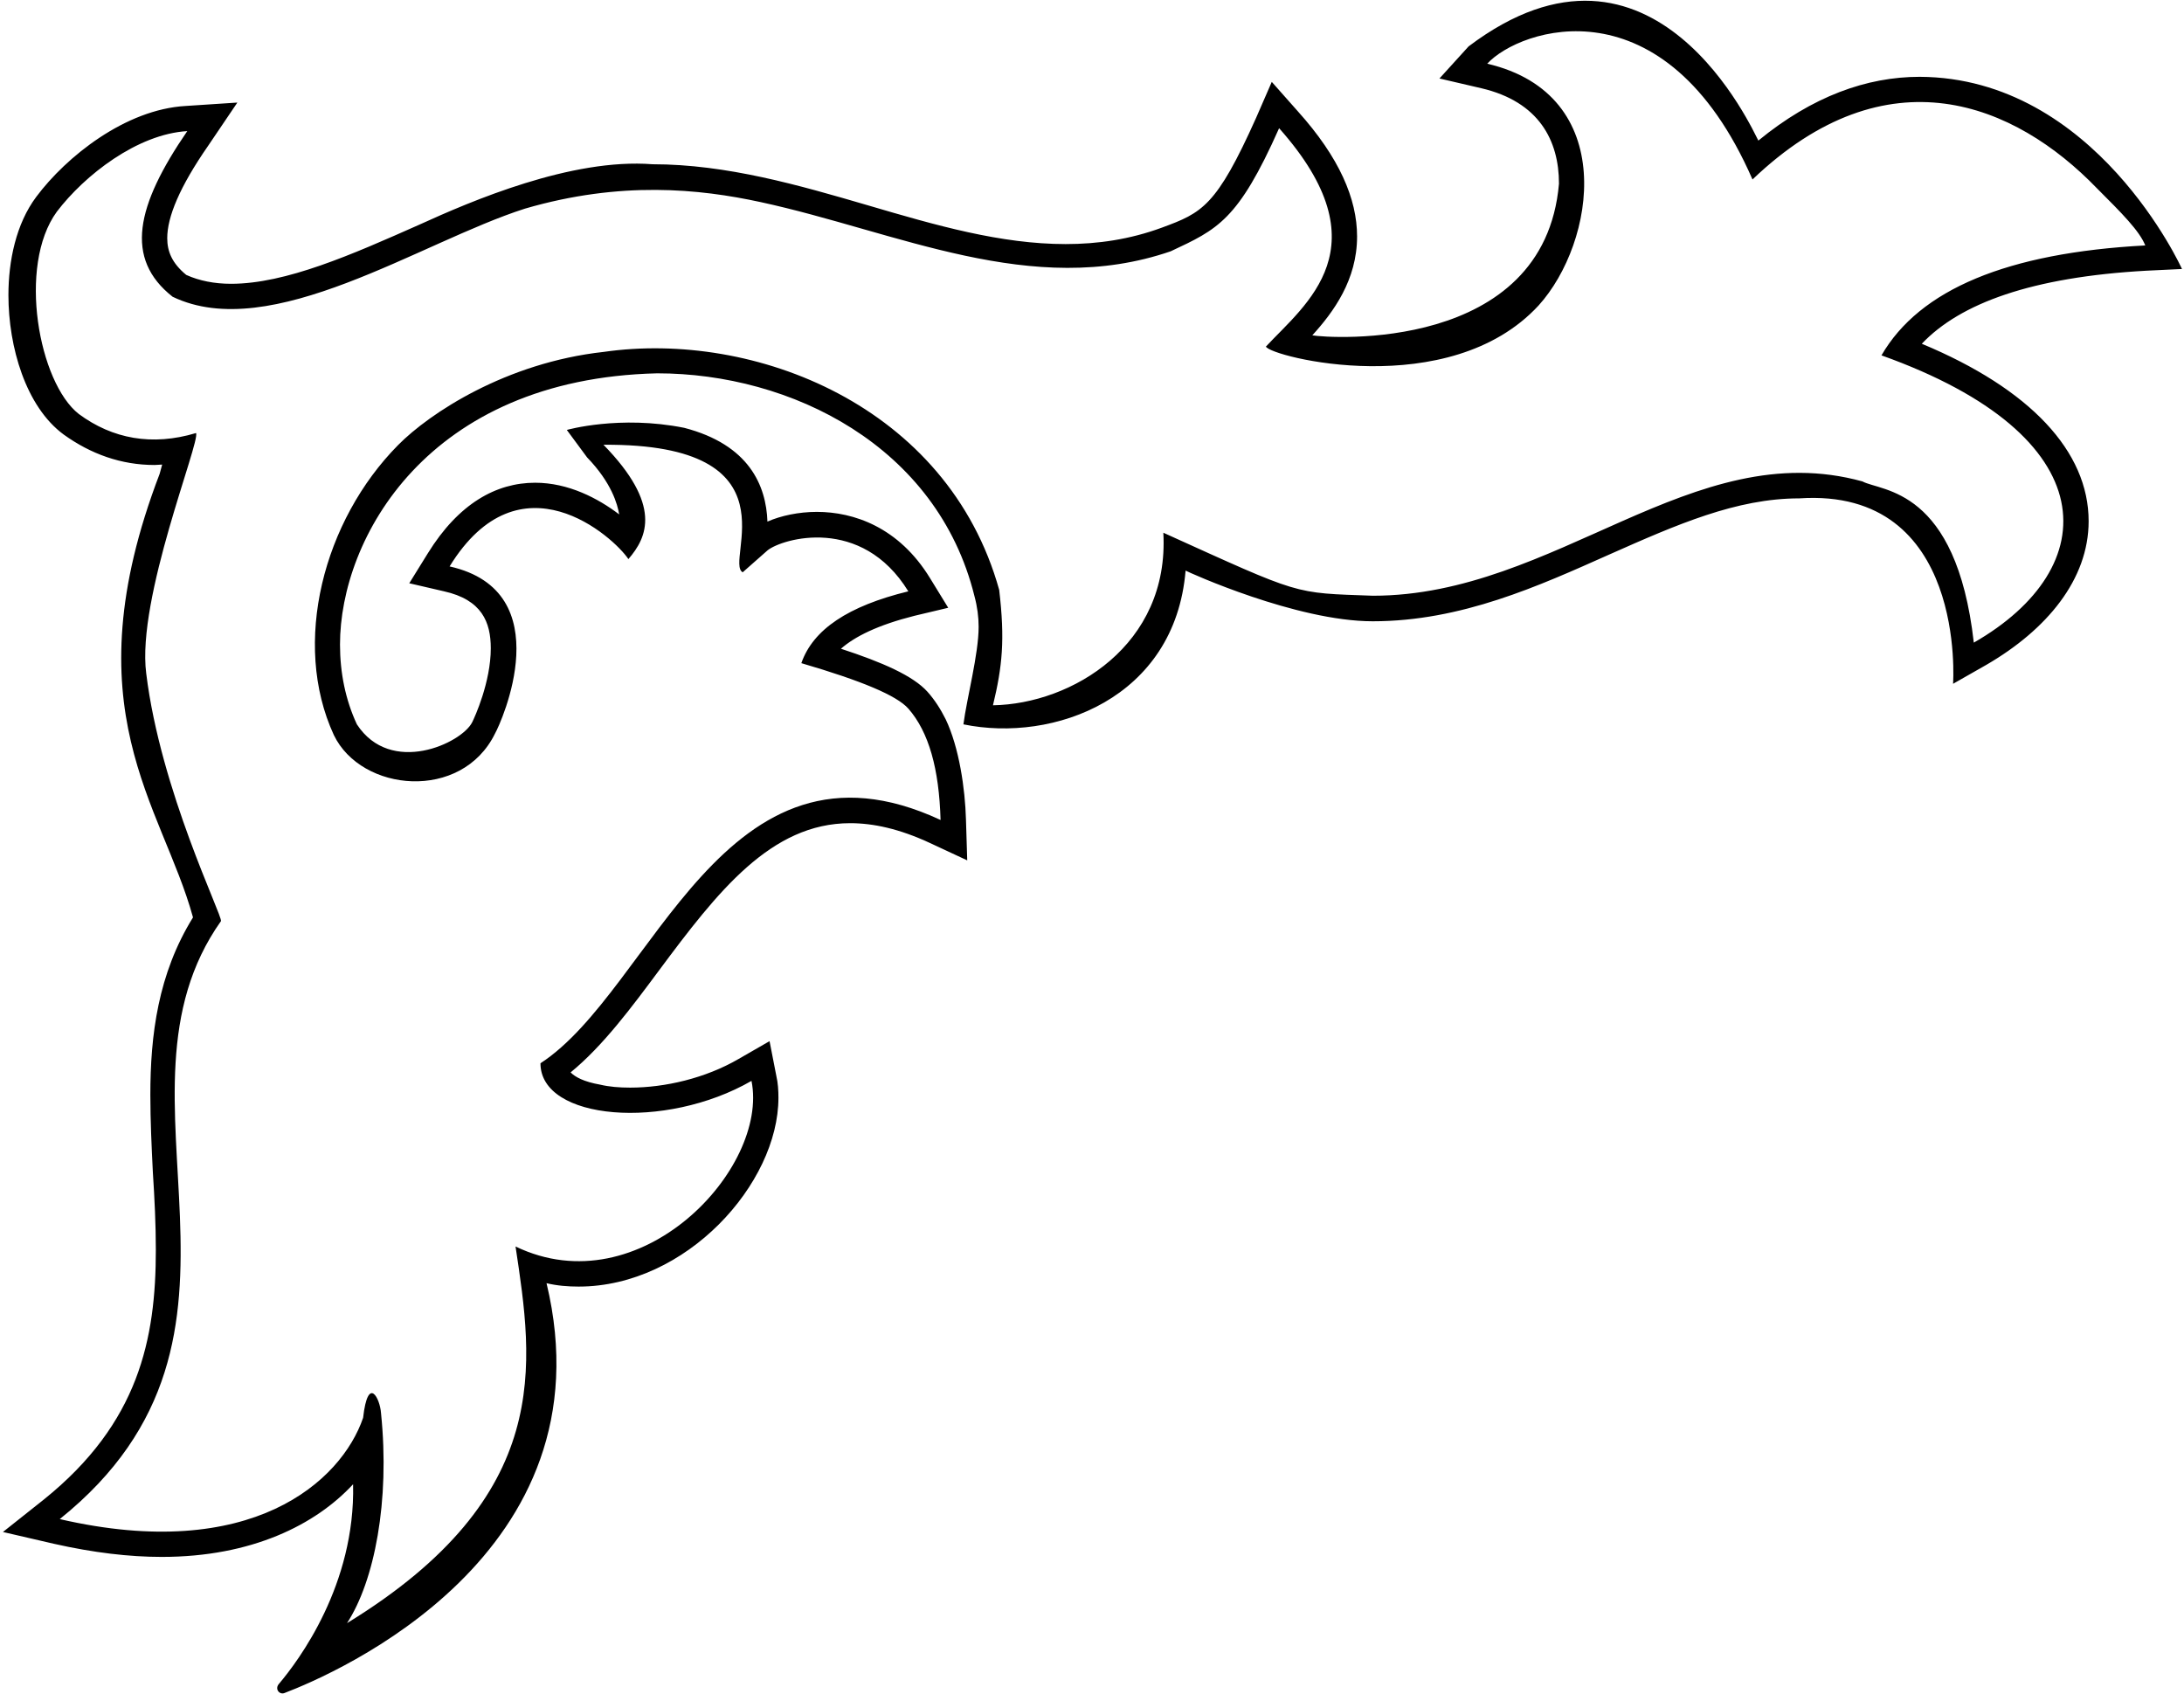 <?xml version="1.0" encoding="UTF-8"?>
<svg xmlns="http://www.w3.org/2000/svg" xmlns:xlink="http://www.w3.org/1999/xlink" width="544pt" height="422pt" viewBox="0 0 544 422" version="1.1">
<g id="surface1">
<path style=" stroke:none;fill-rule:nonzero;fill:rgb(0%,0%,0%);fill-opacity:1;" d="M 534.664 67.422 L 543.5 67 C 543.5 67 522 19.332 478.164 19.133 C 465.016 19.133 451.441 23.969 437.977 35.016 C 436.82 33.02 412 -23.332 365.805 11.555 L 358.543 19.551 L 368.961 21.973 C 383.371 25.34 388.316 35.016 388.316 45.75 C 384.668 88 330.875 84.254 326.875 83.52 C 332.137 77.73 338.027 69.734 338.027 58.898 C 338.027 49.535 333.609 39.227 323.301 27.758 L 316.777 20.395 L 312.883 29.336 C 302.992 51.43 299.414 53.008 289.422 56.691 C 281.426 59.637 273.43 60.793 265.434 60.793 C 249.34 60.793 233.238 56.164 216.09 51.113 C 199.152 46.168 181.059 40.91 162.539 40.91 C 142.332 39.332 117.406 50.062 104.465 55.953 C 87.633 63.422 71.219 70.684 57.543 70.684 C 53.441 70.684 49.652 69.945 46.391 68.473 C 42.812 65.527 41.656 62.582 41.656 59.32 C 41.656 54.059 44.707 46.59 51.863 36.281 L 59.121 25.547 L 46.285 26.391 C 31.242 27.23 16.512 39.016 9.043 49.012 C 3.992 55.742 2.098 65.004 2.098 73.523 C 2.098 86.359 6.41 101.297 15.879 108.242 C 22.613 113.082 30.188 115.816 38.5 115.816 C 39.133 115.816 39.762 115.711 40.395 115.711 C 40.184 116.449 39.973 117.184 39.762 118.027 C 17.332 176.668 40.332 200.332 48.074 228.496 C 39.344 242.594 37.449 257.848 37.449 272.684 C 37.449 279.102 37.762 285.727 38.078 292.039 C 38.5 298.562 38.816 304.98 38.816 311.293 C 38.816 333.492 34.609 354.43 10.938 373.473 L 0.73 381.574 L 13.461 384.52 C 23.246 386.727 32.188 387.781 40.289 387.781 C 62.699 387.781 78.586 379.785 87.949 369.684 C 88.539 394.676 74.426 413.57 69.453 419.434 C 68.395 420.684 69.598 422.164 70.844 421.688 C 83.41 416.902 152.391 387.293 136.133 319.605 C 138.766 320.238 141.5 320.449 144.129 320.449 C 170.957 320.449 193.895 294.777 193.895 273.422 C 193.895 271.633 193.789 269.738 193.367 267.949 L 191.684 259.32 L 184.004 263.738 C 175.691 268.578 165.594 270.895 156.965 270.895 C 154.23 270.895 151.703 270.684 149.496 270.156 C 145.391 269.422 143.289 268.266 142.129 267.105 C 150.23 260.48 157.387 250.801 164.117 241.754 C 178.742 222.078 192 205.031 211.777 205.031 C 217.461 205.031 223.98 206.402 231.664 209.98 L 240.922 214.293 L 240.605 204.086 C 240.395 196.512 238.922 186.203 235.555 179.152 C 234.293 176.629 232.82 174.312 231.031 172.312 C 227.453 168.316 219.773 164.949 209.465 161.582 C 212.938 158.531 218.617 155.691 227.77 153.379 L 236.188 151.379 L 231.664 144.012 C 223.879 131.281 212.621 127.496 203.469 127.496 C 198.941 127.496 194.523 128.441 191.156 129.914 C 190.844 120.973 186.633 110.77 170.43 106.559 C 154.332 103.332 141.184 107.086 141.184 107.086 L 146.234 113.922 C 152.336 120.234 153.809 125.602 154.23 128.125 C 148.969 124.129 141.605 120.234 133.293 120.234 C 123.613 120.234 114.25 125.391 106.57 137.805 L 101.941 145.273 L 110.566 147.273 C 120.035 149.379 122.246 154.953 122.246 161.477 C 122.246 169.895 118.246 178.629 117.617 179.891 C 114.984 185.148 97.332 193.332 88.895 180.414 C 86.055 174.312 84.688 167.578 84.688 160.531 C 84.688 134.23 106.332 94.332 163.699 92.984 C 197.051 92.984 233.449 111.082 242.711 148.434 C 243.445 151.168 243.762 153.691 243.762 156.113 C 243.762 162.949 240.816 173.891 239.973 180.414 C 262.383 185.047 292.668 174 295.312 142.121 C 296.051 142.539 322.879 154.742 341.922 154.742 C 364.016 154.742 383.371 145.906 400.836 138.121 C 417.672 130.652 432.504 124.129 448.18 124.129 C 490 121.332 486.477 170.316 486.477 170.316 L 494.789 165.582 C 509.832 156.848 520.246 144.328 520.246 129.809 C 520.246 112.449 505.73 96.879 478.691 85.621 C 488.266 75.523 506.152 69 534.664 67.422 Z M 491.645 160.062 C 487.262 121.367 468.645 122.461 463.898 119.906 C 421.551 108.227 387.602 148.379 341.973 148.379 C 321.895 147.648 324.449 148.379 289.77 132.684 C 291.332 160.668 267 175.332 247.332 175.668 C 249.668 166 250.344 159.332 248.883 146.922 C 236.031 100.898 187.711 82.277 150.379 87.648 C 126 90.332 106.984 102.938 99.172 110.84 C 80.539 129.672 72.605 160.172 83.148 183.059 C 90 197.332 115 199.668 123.305 182.695 C 124.766 180.141 139.73 147.285 111.988 141.078 C 129.512 112.605 152.875 133.777 156.523 139.254 C 161.27 133.777 164.922 125.746 150.316 110.777 C 199.234 110.414 180.254 139.984 184.996 142.539 L 191.203 137.062 C 194.855 134.145 214.566 128.305 226.25 147.285 C 211.281 150.938 202.52 156.777 199.602 165.172 C 214.566 169.555 223.328 173.203 226.25 176.488 C 231.359 182.328 233.914 191.457 234.281 204.234 C 180.254 179.047 162.73 246.578 134.621 264.832 C 134.621 279.07 165.652 281.625 187.188 269.215 C 191.57 291.117 159.445 325.43 128.414 310.465 C 132.797 339.668 138.273 372.523 86.434 404.281 C 93.27 393.805 97.16 373.902 94.906 351.98 C 94.668 348.332 91.668 342.332 90.445 353.133 C 85 369 62.586 389.371 14.883 378.363 C 72.195 332.367 24.012 273.23 55.039 229.422 C 55.406 227.961 40 197 36.422 167.727 C 34 149 49.93 110.051 48.832 107.859 C 37.883 111.145 28.027 109.32 19.629 103.113 C 9.668 95.332 4.297 66.242 14.152 52.734 C 21.09 43.609 34.23 33.387 46.645 32.656 C 33.867 51.277 30.945 64.418 42.992 73.91 C 67.512 85.703 104.691 60.293 130.762 51.965 C 154.668 45 174.215 47.039 189.406 50.324 C 223.469 57.691 257.008 74.461 291.594 62.594 C 303.277 57.117 308.387 54.926 318.605 31.93 C 344.891 61.496 325.18 75.734 315.32 86.32 C 316.418 88.879 360.953 100.191 383.223 76.102 C 397.461 60.402 403.301 23.531 370.445 15.867 C 378.477 7.105 414.668 -5.332 436.52 44.703 C 470.105 12.582 501.863 25.723 522.309 46.895 C 528.512 53.102 532.895 57.48 534.355 61.133 C 500.039 62.957 478.137 72.086 468.645 88.512 C 524.863 108.59 524.133 141.445 491.645 160.062 "/>
</g>
</svg>
